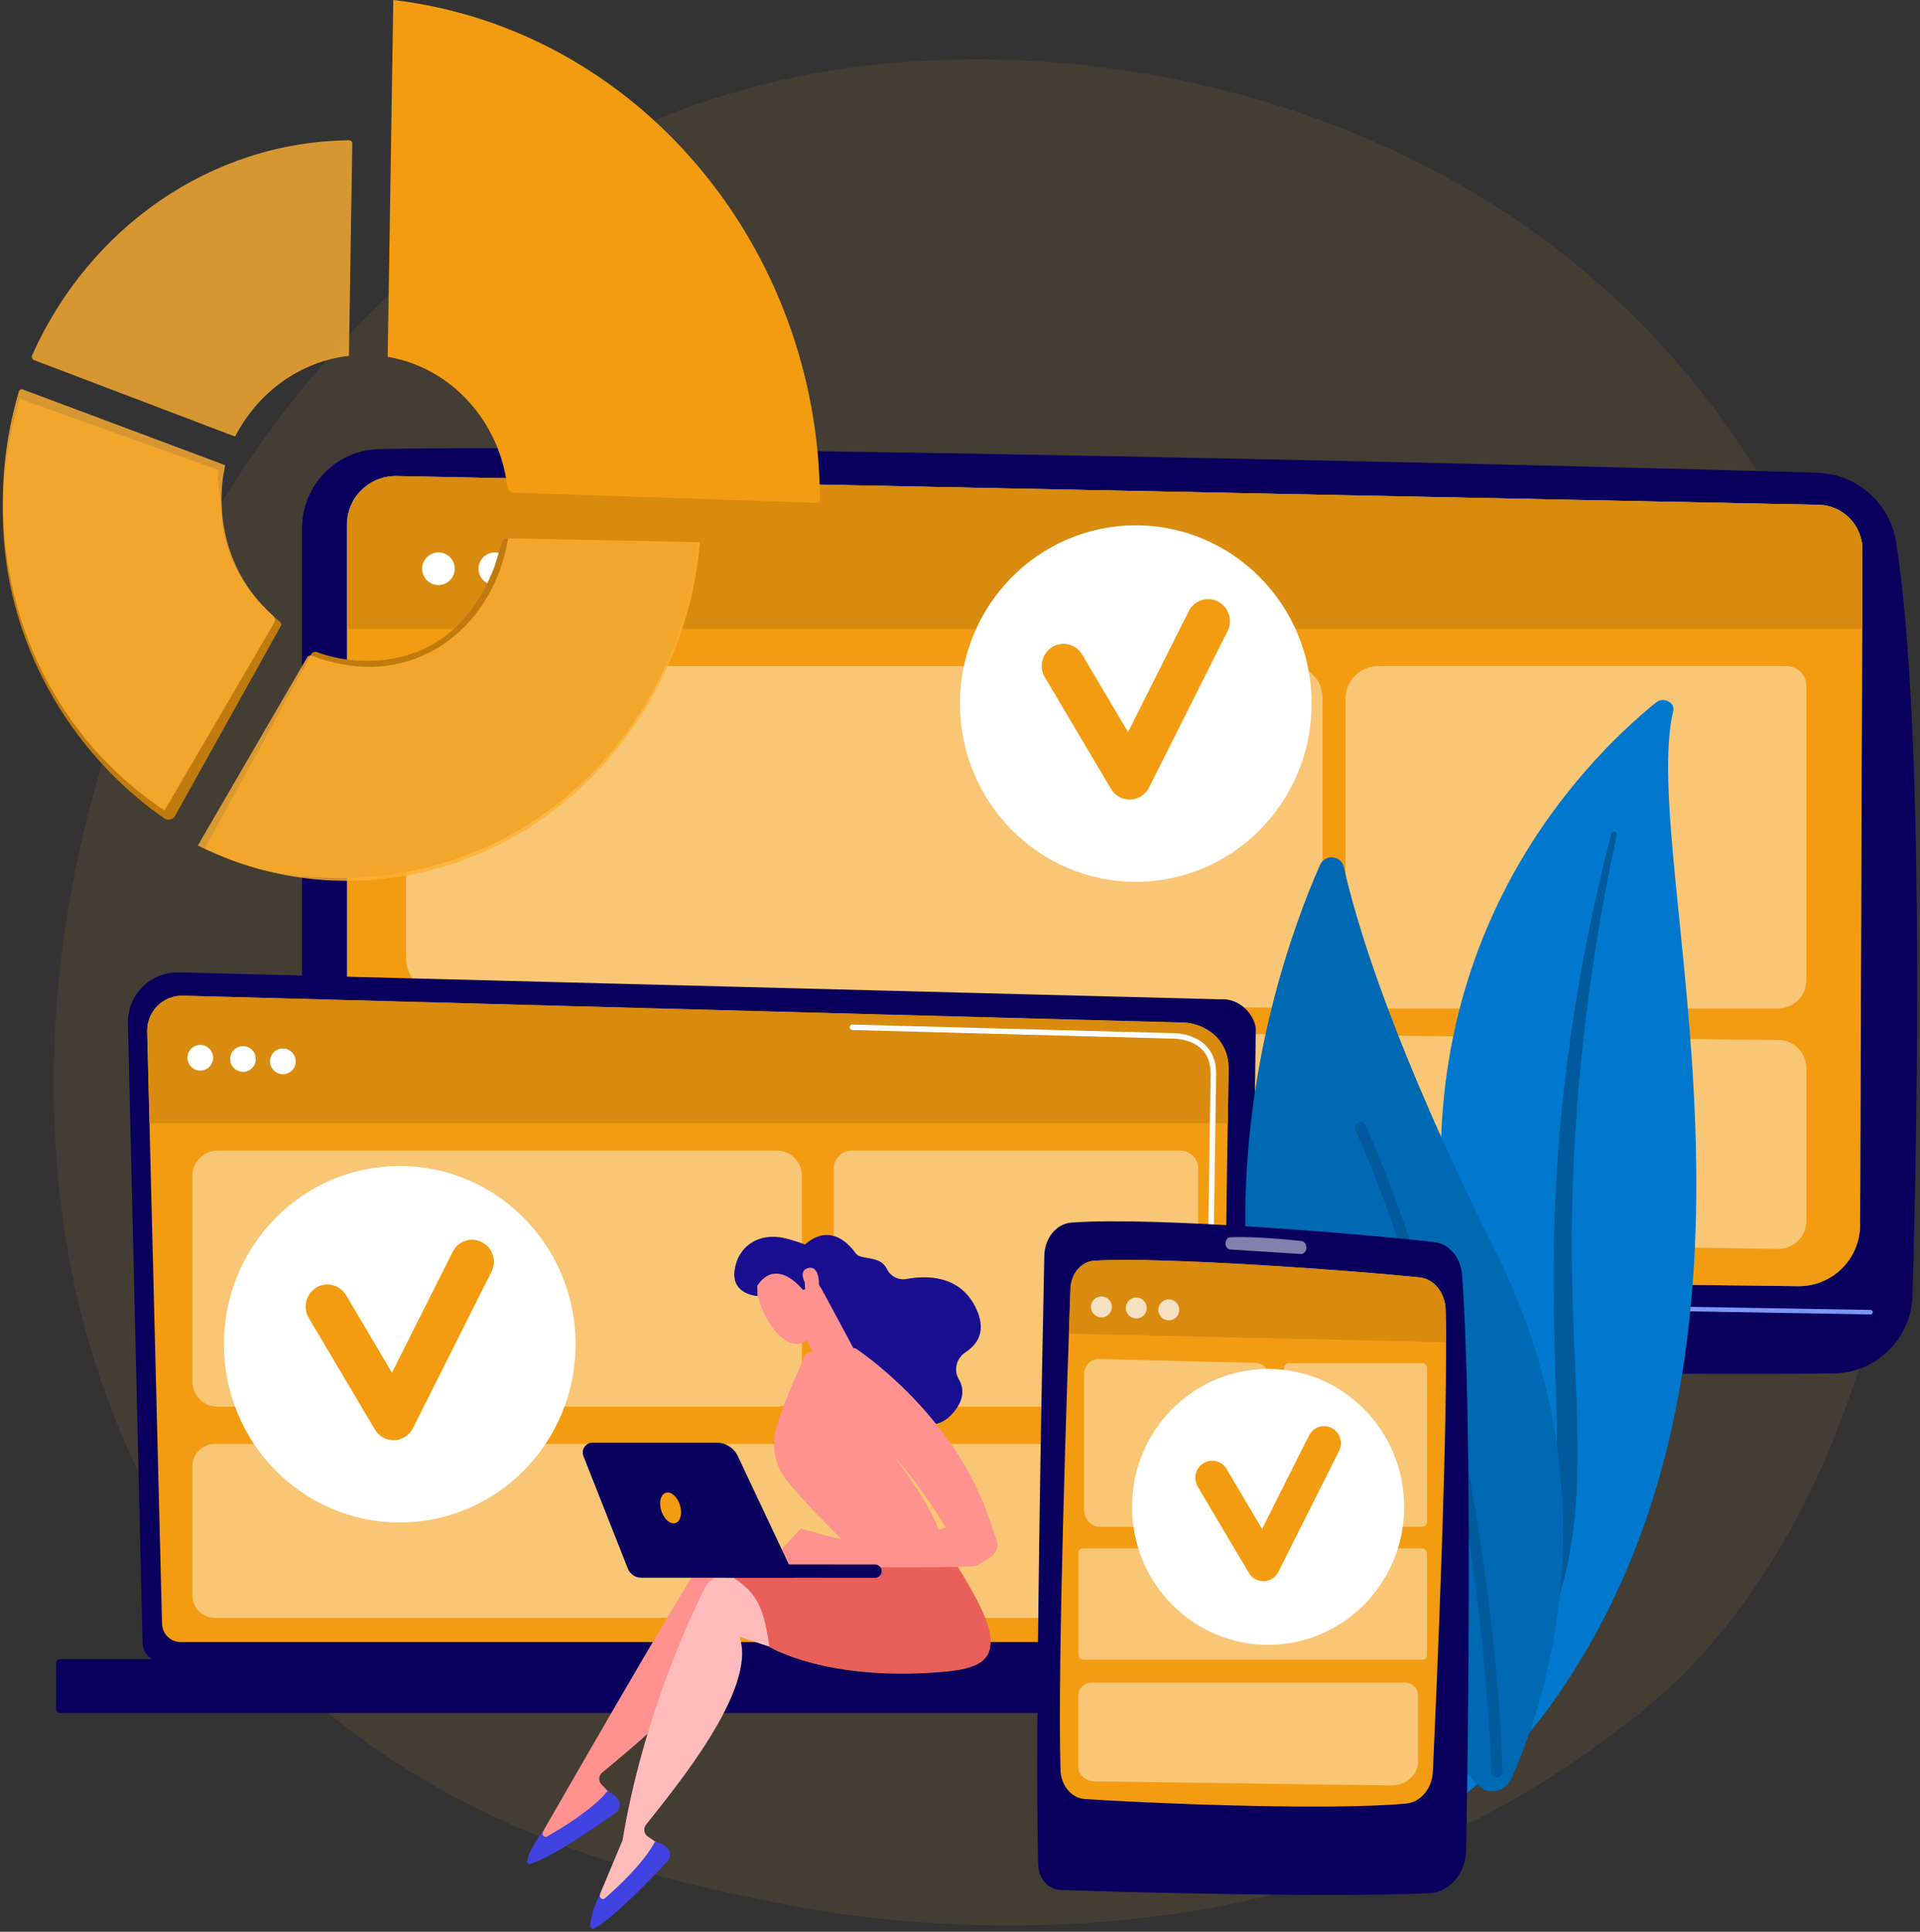 <?xml version="1.0" encoding="UTF-8"?>
<svg fill="none" viewBox="0 0 340 342" xmlns="http://www.w3.org/2000/svg">
<rect x="0" y="0" width="340" height="342" fill="#333333" stroke="none"/>
<g clip-path="url(#v)">
<path d="m300.01 294.42c-6.748 7.11-13.133 11.694-18.177 15.316-59.294 42.578-129.46 30.167-144.37 27.136-22.02-4.476-64.582-13.127-95.354-49.343-46.555-54.791-39.306-141.11-3.195-198.1 6.605-10.423 41.497-68.274 112.41-77.551 42.918-5.615 92.947 5.709 129.18 36.086 76.049 63.764 70.635 192.58 19.502 246.45z" fill="#FFB033" fill-opacity=".8" opacity=".1"/>
<path d="m174.65 230.08-6.002 53.87h69.632l-9.07-53.87h-54.56z" fill="url(#u)"/>
<path d="m53.487 93.509v126.95c-2e-4 5.021 1.96 9.845 5.462 13.442 3.502 3.596 8.27 5.681 13.286 5.811 46.333 1.196 208.38 4.095 252.49 3.444 3.649-0.055 7.135-1.517 9.733-4.082 2.597-2.565 4.104-6.035 4.208-9.685 0.85-29.493 2.232-100.42-2.88-133.34-0.52-3.36-2.197-6.433-4.741-8.687-2.544-2.254-5.796-3.547-9.192-3.656-38.821-1.243-210.61-5.189-254.69-4.199-3.655 0.082-7.133 1.593-9.689 4.209-2.556 2.616-3.986 6.13-3.986 9.789z" fill="url(#j)"/>
<path d="m61.447 92.891v120.62c0 2.93 1.152 5.743 3.207 7.831 2.055 2.087 4.848 3.282 7.776 3.326l245.95 3.041c1.435 0.021 2.86-0.242 4.193-0.776 1.333-0.533 2.546-1.326 3.57-2.332 1.025-1.006 1.839-2.206 2.397-3.529 0.558-1.324 0.848-2.745 0.854-4.181l0.411-119.54c8e-3 -2.078-0.799-4.076-2.246-5.566-1.448-1.49-3.421-2.353-5.497-2.403l-251.81-5.091c-1.147-0.028-2.287 0.174-3.354 0.594s-2.04 1.049-2.861 1.851-1.473 1.759-1.918 2.817c-0.445 1.058-0.675 2.194-0.675 3.341z" fill="url(#h)"/>
<path d="m331.25 232.7h-7e-3l-269.8-4.6c-0.105-2e-3 -0.205-0.045-0.278-0.121-0.073-0.075-0.113-0.177-0.111-0.282 0.002-0.104 0.045-0.204 0.12-0.277 0.075-0.073 0.177-0.113 0.282-0.112l269.8 4.601c0.104 2e-3 0.203 0.045 0.276 0.119 0.073 0.075 0.113 0.176 0.112 0.28s-0.043 0.204-0.117 0.277c-0.074 0.074-0.174 0.115-0.278 0.115z" fill="#7D97F4"/>
<path d="m253.28 294.97h-101.91c-2.768 0-4.847-1.972-4.312-4.091l1.308-5.175c0.393-1.557 2.104-2.7 4.136-2.763l98.246-3.068c2.123-0.067 4.003 1.061 4.465 2.679l2.358 8.244c0.612 2.142-1.477 4.174-4.29 4.174z" fill="url(#g)"/>
<path d="m61.447 92.891v120.62c0 2.93 1.152 5.743 3.207 7.831 2.055 2.087 4.848 3.282 7.776 3.326l245.95 3.041c1.435 0.021 2.86-0.242 4.193-0.776 1.333-0.533 2.546-1.326 3.57-2.332 1.025-1.006 1.839-2.206 2.397-3.529 0.558-1.324 0.848-2.745 0.854-4.181l0.411-119.54c8e-3 -2.078-0.799-4.076-2.246-5.566-1.448-1.49-3.421-2.353-5.497-2.403l-251.81-5.091c-1.147-0.028-2.287 0.174-3.354 0.594s-2.04 1.049-2.861 1.851-1.473 1.759-1.918 2.817c-0.445 1.058-0.675 2.194-0.675 3.341z" fill="#F39C12"/>
<path d="m329.76 111.33 0.048-14.008c7e-3 -2.077-0.8-4.073-2.247-5.561-1.448-1.488-3.421-2.348-5.496-2.395l-251.74-5.085c-4.829-0.118-8.743 3.775-8.743 8.609v18.44h268.18z" fill="#D98B10"/>
<path d="m80.448 101.35c0.366-1.551-0.594-3.105-2.144-3.471-1.55-0.366-3.103 0.594-3.469 2.145-0.366 1.551 0.594 3.105 2.144 3.471 1.55 0.366 3.103-0.594 3.469-2.145z" fill="#fff"/>
<path d="m90.437 101.35c0.366-1.551-0.594-3.105-2.144-3.471-1.55-0.366-3.103 0.594-3.469 2.145-0.366 1.551 0.594 3.105 2.144 3.471s3.103-0.594 3.469-2.145z" fill="#fff"/>
<path d="m100.16 101.15c0.255-1.573-0.813-3.055-2.384-3.311-1.572-0.255-3.053 0.813-3.308 2.386-0.255 1.573 0.812 3.055 2.384 3.31s3.053-0.813 3.308-2.386z" fill="#fff"/>
<path d="m314.82 221.11-236.42-3.41c-1.727-0.025-3.375-0.729-4.587-1.96s-1.892-2.89-1.892-4.619v-23.68c0-0.795 0.158-1.583 0.464-2.316 0.306-0.734 0.755-1.4 1.32-1.959s1.235-1 1.972-1.298 1.525-0.447 2.319-0.438l236.97 2.697c1.308 0.015 2.557 0.545 3.476 1.475 0.919 0.931 1.435 2.186 1.435 3.495v27.021c0 0.662-0.132 1.317-0.387 1.927-0.255 0.611-0.629 1.164-1.1 1.629-0.471 0.464-1.03 0.831-1.643 1.077-0.614 0.247-1.27 0.369-1.931 0.359z" fill="#fff" opacity=".42"/>
<path d="m229.7 178.47-151.13-2.176c-1.774-0.026-3.466-0.749-4.711-2.013-1.245-1.264-1.943-2.968-1.943-4.743v-46.822c0-0.629 0.124-1.252 0.364-1.833s0.593-1.108 1.037-1.553c0.444-0.445 0.972-0.797 1.552-1.038 0.58-0.24 1.202-0.364 1.831-0.364h151.99c1.457 0 2.854 0.579 3.884 1.61s1.609 2.429 1.609 3.887v50.618c0 0.587-0.116 1.168-0.343 1.709-0.226 0.541-0.558 1.032-0.975 1.444-0.418 0.412-0.913 0.736-1.457 0.955s-1.126 0.327-1.712 0.319z" fill="#fff" opacity=".42"/>
<path d="m314.88 178.53h-71.999c-0.605 0-1.204-0.119-1.762-0.351-0.559-0.231-1.067-0.571-1.494-0.999-0.428-0.427-0.767-0.935-0.998-1.494-0.232-0.56-0.351-1.159-0.351-1.764v-50.258c0-1.522 0.605-2.982 1.68-4.059 1.076-1.076 2.535-1.681 4.056-1.681h72.399c0.454 0 0.904 0.089 1.324 0.263s0.801 0.429 1.123 0.751c0.321 0.322 0.576 0.703 0.75 1.124 0.174 0.42 0.263 0.87 0.263 1.325v52.148c0 1.325-0.526 2.595-1.462 3.532s-2.205 1.463-3.529 1.463z" fill="#fff" opacity=".42"/>
<path d="m25.251 290.76c0.003 0.925 0.372 1.81 1.025 2.464 0.653 0.653 1.539 1.021 2.462 1.023h188.59c0.923-2e-3 1.809-0.37 2.462-1.023 0.653-0.654 1.022-1.539 1.025-2.464l1.569-108.46c0-1.918-2.257-5.662-6.395-5.381l-184.31-4.772c-1.19-0.032-2.375 0.179-3.481 0.62-1.106 0.44-2.112 1.101-2.955 1.943-0.843 0.841-1.507 1.845-1.951 2.951-0.444 1.105-0.658 2.29-0.631 3.481l2.59 109.62z" fill="url(#f)"/>
<path d="m28.694 287.41c0.003 0.875 0.351 1.713 0.969 2.332s1.456 0.968 2.33 0.97h180.79c0.875-2e-3 1.712-0.351 2.331-0.97 0.618-0.619 0.966-1.457 0.969-2.332l1.481-98.464c-0.175-5.925-5.365-8.055-8.512-7.929l-176.65-4.743c-0.837-0.022-1.669 0.126-2.447 0.436-0.778 0.31-1.484 0.775-2.077 1.367-0.593 0.591-1.059 1.297-1.371 2.075-0.312 0.777-0.462 1.61-0.442 2.448l2.627 104.81z" fill="#F39C12"/>
<path d="m231.62 303.25h-221c-0.178 0-0.348-0.071-0.474-0.197-0.126-0.125-0.196-0.296-0.196-0.474v-8.189c0-0.178 0.071-0.348 0.196-0.474s0.296-0.196 0.474-0.196h221c0.178 0 0.348 0.07 0.474 0.196 0.125 0.126 0.196 0.296 0.196 0.474v8.189c0 0.178-0.071 0.349-0.196 0.474-0.126 0.126-0.296 0.197-0.474 0.197z" fill="url(#e)"/>
<path d="m217.42 198.88 0.148-9.865c-0.174-5.926-5.365-8.087-8.512-7.961l-176.65-4.759c-0.836-0.024-1.668 0.123-2.446 0.431-0.778 0.309-1.484 0.772-2.077 1.363-0.594 0.603-1.061 1.32-1.373 2.107s-0.462 1.63-0.441 2.476l0.405 16.208h190.94z" fill="#D98B10"/>
<path d="m214.13 240.64h-7e-3c-0.064-1e-3 -0.126-0.015-0.185-0.04-0.058-0.025-0.111-0.062-0.155-0.107-0.044-0.046-0.079-0.1-0.102-0.159-0.024-0.059-0.035-0.122-0.034-0.186l0.117-7.985c1e-3 -0.127 0.053-0.248 0.144-0.337 0.09-0.089 0.212-0.14 0.339-0.14h5e-3c0.063 1e-3 0.126 0.014 0.185 0.039 0.058 0.025 0.111 0.062 0.156 0.107 0.044 0.046 0.079 0.1 0.103 0.159 0.024 0.06 0.035 0.123 0.034 0.187l-0.117 7.985c-2e-3 0.127-0.053 0.248-0.144 0.337-0.09 0.09-0.212 0.14-0.339 0.14z" fill="#fff"/>
<path d="m214.42 221.07h-7e-3c-0.064-1e-3 -0.127-0.015-0.185-0.04s-0.111-0.062-0.155-0.107c-0.045-0.046-0.079-0.1-0.103-0.159-0.023-0.059-0.035-0.122-0.034-0.186l0.449-30.583c-9e-3 -1.817-0.56-3.267-1.638-4.302-2.013-1.93-5.209-1.831-5.344-1.825l-56.46-1.515c-0.063-2e-3 -0.126-0.016-0.184-0.042s-0.11-0.063-0.154-0.109c-0.043-0.046-0.078-0.1-0.1-0.16-0.023-0.059-0.034-0.122-0.032-0.186-1e-3 -0.064 0.011-0.128 0.036-0.187 0.025-0.06 0.062-0.113 0.109-0.157 0.046-0.045 0.102-0.079 0.162-0.1 0.061-0.022 0.125-0.031 0.189-0.026l56.427 1.515c0.351-0.021 3.754-0.08 6.02 2.094 1.275 1.222 1.926 2.906 1.936 5.005l-0.449 30.593c-2e-3 0.127-0.054 0.248-0.144 0.337s-0.212 0.14-0.339 0.14z" fill="#fff"/>
<path d="m137.55 203.69h-99.017c-2.462 0-4.459 1.998-4.459 4.462v36.428c0 2.464 1.996 4.462 4.459 4.462h99.017c2.462 0 4.459-1.998 4.459-4.462v-36.428c0-2.464-1.997-4.462-4.459-4.462z" fill="#fff" opacity=".42"/>
<path d="m150.84 203.69h58.152c0.847 0 1.66 0.337 2.259 0.937 0.599 0.599 0.936 1.412 0.936 2.26v38.958c0 0.848-0.337 1.661-0.936 2.261-0.599 0.599-1.412 0.936-2.259 0.936h-58.152c-0.847 0-1.66-0.337-2.259-0.936-0.599-0.6-0.935-1.413-0.935-2.261v-38.958c0-0.848 0.336-1.661 0.935-2.26 0.599-0.6 1.412-0.937 2.259-0.937z" fill="#fff" opacity=".42"/>
<path d="m38.004 255.64h170.25c1.042 0 2.04 0.414 2.777 1.151 0.736 0.736 1.15 1.736 1.15 2.778v22.925c0 0.516-0.102 1.027-0.299 1.504s-0.487 0.91-0.851 1.275c-0.365 0.365-0.798 0.654-1.274 0.852-0.476 0.197-0.987 0.299-1.503 0.299h-170.25c-1.041 0-2.04-0.414-2.776-1.151-0.736-0.737-1.15-1.736-1.15-2.779v-22.925c0-1.042 0.414-2.042 1.15-2.778 0.736-0.737 1.735-1.151 2.776-1.151z" fill="#fff" opacity=".42"/>
<path d="m37.71 187.63c0.201-1.237-0.639-2.403-1.876-2.604s-2.402 0.639-2.603 1.877c-0.201 1.238 0.639 2.404 1.876 2.605s2.402-0.64 2.603-1.878z" fill="#fff"/>
<path d="m44.636 189.09c0.886-0.887 0.886-2.324 0-3.211-0.886-0.886-2.322-0.886-3.208 0-0.886 0.887-0.886 2.324 0 3.211 0.886 0.886 2.322 0.886 3.208 0z" fill="#fff"/>
<path d="m51.694 189.51c0.886-0.886 0.886-2.324 1e-4 -3.21-0.886-0.887-2.322-0.887-3.208 0-0.886 0.886-0.886 2.324 0 3.21 0.886 0.887 2.322 0.887 3.208 0z" fill="#fff"/>
<path d="m201.13 156.12c17.195 0 31.134-14.129 31.134-31.558 0-17.428-13.939-31.557-31.134-31.557s-31.134 14.129-31.134 31.557c0 17.429 13.939 31.558 31.134 31.558z" fill="#fff"/>
<path d="m200.04 141.56c-0.667-2e-3 -1.323-0.177-1.902-0.51-0.579-0.332-1.062-0.809-1.401-1.385l-11.713-19.762c-0.527-0.887-0.684-1.947-0.437-2.95s0.877-1.868 1.756-2.41c0.434-0.264 0.916-0.438 1.418-0.514 0.502-0.075 1.014-0.05 1.506 0.074 0.492 0.125 0.955 0.346 1.361 0.651s0.747 0.688 1.003 1.126l8.131 13.718 10.749-21.399c0.225-0.455 0.539-0.861 0.922-1.194 0.384-0.333 0.83-0.587 1.312-0.746s0.992-0.22 1.498-0.18c0.506 0.039 0.999 0.179 1.451 0.411 0.914 0.479 1.604 1.298 1.919 2.281 0.316 0.983 0.232 2.051-0.233 2.973l-13.905 27.682c-0.308 0.619-0.777 1.143-1.357 1.518-0.581 0.375-1.252 0.587-1.942 0.613-0.045 2e-3 -0.09 3e-3 -0.136 3e-3z" fill="#F39C12"/>
<path d="m70.788 269.54c17.195 0 31.134-14.129 31.134-31.557 0-17.429-13.94-31.558-31.134-31.558s-31.134 14.129-31.134 31.558c0 17.428 13.939 31.557 31.134 31.557z" fill="#fff"/>
<path d="m69.69 254.98c-0.667-2e-3 -1.323-0.177-1.902-0.509s-1.062-0.81-1.401-1.386l-11.713-19.761c-0.527-0.888-0.684-1.948-0.438-2.951 0.247-1.003 0.878-1.868 1.757-2.41 0.434-0.263 0.916-0.438 1.418-0.514 0.502-0.075 1.014-0.05 1.506 0.074 0.492 0.125 0.955 0.346 1.361 0.651s0.747 0.688 1.004 1.126l8.131 13.718 10.749-21.399c0.225-0.455 0.539-0.861 0.922-1.194s0.83-0.586 1.312-0.746c0.482-0.159 0.991-0.22 1.498-0.18 0.506 0.039 1 0.179 1.451 0.411 0.914 0.479 1.604 1.298 1.919 2.281s0.232 2.051-0.233 2.973l-13.905 27.682c-0.308 0.619-0.777 1.143-1.358 1.518-0.581 0.375-1.251 0.587-1.942 0.614-0.045 1e-3 -0.09 2e-3 -0.136 2e-3z" fill="#F39C12"/>
<path d="m41.634 77.292c4.015-7.805 11.483-13.308 20.157-14.291l0.593-37.582c0.001-0.076-0.013-0.152-0.041-0.223-0.028-0.071-0.071-0.135-0.124-0.19-0.054-0.054-0.118-0.097-0.188-0.126-0.07-0.029-0.146-0.044-0.222-0.043-24.466 0.265-46.054 15.504-56.129 38.077-0.034 0.078-0.053 0.162-0.054 0.248-8.7e-4 0.085 0.016 0.17 0.049 0.249s0.081 0.15 0.143 0.209c0.061 0.059 0.134 0.105 0.214 0.136l35.603 13.537z" fill="#FFB033" fill-opacity=".8"/>
<path d="m89.978 95.297c-0.244-0.007-0.484 0.066-0.683 0.208-0.199 0.142-0.346 0.345-0.419 0.578-0.42 1.344-1.188 3.922-1.314 4.248-0.608 1.588-1.332 3.13-2.167 4.611-1.556 2.742-3.546 5.255-6.002 7.245-6.223 5.044-15.169 5.981-22.631 3.485-0.213-0.071-0.423-0.148-0.634-0.227-0.188-0.07-0.395-0.07-0.583-1e-3 -0.188 0.07-0.345 0.206-0.442 0.382l-18.815 34.34c9.136 4.585 17.734 5.784 28.521 5.092 31.34-2.01 55.95-27.477 58.681-59.057l-33.513-0.904z" fill="#BF7B0E"/>
<path d="m89.978 95.298c-2.04 12.532-11.294 22.324-23.869 22.75-3.538 0.121-7.759-0.702-10.862-1.96-0.157-0.062-0.332-0.066-0.491-0.01-0.16 0.055-0.294 0.167-0.379 0.314l-19.34 33.296c9.354 4.705 19.794 6.824 30.24 6.137 31.34-2.01 55.95-28.249 58.68-59.83l-33.98-0.697z" fill="#FFB033" fill-opacity=".8"/>
<path d="m31.006 144.43 18.726-33.613c0.064-0.116 0.086-0.25 0.062-0.379-0.024-0.13-0.093-0.247-0.194-0.332-5.765-4.858-10.374-11.373-10.374-19.82 0-2.083-0.923-5.116-0.5-7.071l-35.216-12.602c-2.002 6.53-3.016 13.324-3.01 20.155 0 22.688 12.045 42.641 28.584 54.111 0.153 0.106 0.326 0.178 0.509 0.213s0.37 0.031 0.551-0.011c0.181-0.042 0.351-0.122 0.5-0.234 0.148-0.112 0.272-0.254 0.362-0.416z" fill="#BF7B0E"/>
<path d="m29.134 143.48 19.406-33.197c0.12-0.204 0.165-0.444 0.128-0.678-0.037-0.233-0.155-0.447-0.333-0.604-5.567-4.9-9.108-12.265-9.108-20.575-5e-4 -2.041 0.217-4.075 0.648-6.069l-35.836-13.406c-0.068-0.025-0.14-0.037-0.212-0.033-0.072 0.004-0.143 0.022-0.207 0.054-0.065 0.032-0.122 0.077-0.169 0.132-0.047 0.055-0.082 0.119-0.102 0.189-1.894 6.366-2.853 12.974-2.847 19.616 0 23.239 11.473 43.25 28.634 54.572z" fill="#FFB033" fill-opacity=".8"/>
<path d="m68.656 63.179c11.108 1.859 19.721 11.22 21.18 22.917 0.037 0.303 0.18 0.582 0.404 0.788 0.224 0.206 0.515 0.326 0.819 0.336l53.724 1.802c0.167-0.162 0.255-0.247 0.422-0.409-0.164-44.978-32.391-83.512-75.558-88.613l-0.992 63.179z" fill="#F39C12"/>
<path d="m96.22 324.12c0.048-0.019 25.873-45.28 29.362-49.539 0.289-0.352 0.661-0.626 1.084-0.796 0.422-0.169 0.88-0.23 1.332-0.176l7.208 0.86 8.468 18.334-14.108-8.223c1.396 9.662-16.727 24.021-22.942 29.261-0.15 0.125-0.272 0.28-0.359 0.455s-0.137 0.366-0.148 0.561c-0.01 0.195 0.019 0.39 0.087 0.573s0.172 0.35 0.307 0.492l2.481 2.599c-4.073 4.133-8.774 6.786-14.08 8.014l1.308-2.415z" fill="url(#d)"/>
<path d="m107.56 317.12s1.583 0.512 2.12 1.924c0.256 0.675-0.02 1.44-0.607 1.861-2.608 1.87-11.21 7.906-15.179 9.088-0.075 0.022-0.154 0.023-0.23 5e-3s-0.145-0.056-0.202-0.11c-0.057-0.053-0.098-0.12-0.121-0.195-0.023-0.074-0.026-0.153-0.009-0.229 0.204-0.923 0.863-2.766 2.985-5.464l-0.19 0.386c-0.053 0.106-0.07 0.225-0.05 0.342 0.02 0.116 0.077 0.223 0.163 0.304 0.085 0.082 0.195 0.134 0.312 0.149 0.117 0.014 0.236-9e-3 0.339-0.067 2.655-1.5 8.063-4.783 10.67-7.994z" fill="url(#c)"/>
<path d="m106.28 335.23c0.043-0.028 3.918-9.37 3.961-9.398 3.552-21.646 12.22-40.184 14.776-45.062 0.211-0.404 0.521-0.747 0.9-0.999s0.815-0.404 1.269-0.442l7.232-0.618 12.001 16.239-15.479-5.195c3.321 9.18-11.523 26.912-16.55 33.302-0.121 0.153-0.209 0.33-0.259 0.519-0.05 0.188-0.061 0.385-0.032 0.579 0.029 0.193 0.097 0.378 0.201 0.543 0.103 0.166 0.239 0.309 0.4 0.42l2.956 2.043c-3.154 4.872-7.221 8.423-12.169 10.699l0.793-2.63z" fill="url(#b)"/>
<path d="m115.97 326.07s1.655 0.18 2.465 1.454c0.388 0.609 0.272 1.415-0.218 1.946-2.175 2.359-9.378 10.012-13.026 11.974-0.069 0.036-0.147 0.054-0.224 0.051-0.078-2e-3 -0.154-0.025-0.22-0.066s-0.121-0.098-0.158-0.167c-0.038-0.068-0.057-0.145-0.056-0.222 0.013-0.945 0.286-2.884 1.819-5.956l-0.108 0.416c-0.031 0.115-0.024 0.236 0.02 0.345 0.043 0.11 0.121 0.203 0.221 0.266 0.1 0.062 0.217 0.091 0.335 0.082 0.118-0.01 0.229-0.056 0.319-0.134 2.296-2.006 6.928-6.317 8.831-9.989z" fill="url(#a)"/>
<path d="m168.27 275.29s6.543 9.739 7.08 14.182-1.809 5.979-8.658 6.546c-20.379 1.686-30.426-4.427-30.426-4.427-1.394-8.895-2.386-11.159-14.029-15.995 0 0 14.727 1.17 17.691 0.019 2.963-1.151 28.342-0.325 28.342-0.325z" fill="url(#t)"/>
<path d="m142.18 220.72s4.557-5.396 9.402 1.224c0.877 1.199 4.247 0.21 5.483 2.72 0.299 0.631 0.798 1.146 1.419 1.466 0.62 0.32 1.329 0.427 2.016 0.304 3.536-0.653 9.314-0.708 12.167 4.837 2.178 4.232 0.497 6.709-1.68 8.121-1.599 1.037-2.17 3.142-1.203 4.785 0.927 1.576 1.102 3.71-1.293 6.279-5.366 5.756-15.988-3.653-15.988-3.653l-8.434-19.945-1.889-6.138z" fill="url(#s)"/>
<path d="m150.58 274s-7.62-7.261-11.37-12.07c-0.998-1.283-1.675-2.785-1.976-4.383-0.3-1.597-0.215-3.243 0.249-4.801 1.713-5.773 4.756-11.753 5.033-12.684 0.426-1.426 8.969-1.367 8.969-1.367s16.812 10.919 23.417 29.416l-7.418 2.312s-4.39-7.37-8.727-12.056c0 0 7.505 9.922 7.769 13.983l-15.946 1.65z" fill="url(#r)"/>
<path d="m136.06 276.86 5.725-6.234 6.612 1.782s7.708 1.195 12.12 0l4.412-1.195 9.97-3.107 1.566 4.429c0.193 0.547 0.202 1.142 0.026 1.695-0.175 0.553-0.526 1.033-1 1.369-0.862 0.613-1.873 1.287-2.518 1.569-1.313 0.575-30.245 0.182-30.245 0.182l-6.668-0.49z" fill="url(#q)"/>
<path d="m145.61 228.41 5.742 10.686c-0.379 2.332-6.25 2.398-7.157 1.005-0.088-0.145-0.149-0.304-0.18-0.471l-3.435-7.14c-0.147-0.696 1.76-3.042 2.388-3.377l2.282-1.215c0.879-0.469-2.788-0.505 0.36 0.512z" fill="url(#p)"/>
<path d="m133.99 225.9s-0.649 3.61 2.187 8.2c2.835 4.591 5.658 4.383 7.093 2.746 1.434-1.637 3.153-4.363 2.371-8.941s-10.672-6.609-11.651-2.005z" fill="url(#o)"/>
<path d="m142.21 228.41s-4.591-6.035-8.116-0.774l0.06 1.818s-4.584-0.215-4.087-4.443 4.239-7.116 9.427-5.672c5.188 1.445 8.219 3.09 8.805 6.695 0.586 3.604-2.355 3.015-2.355 3.015s-1.124-2.487-2.48-2.657c-1.357-0.17-0.867 1.798-0.867 1.798l-0.387 0.22z" fill="url(#n)"/>
<path d="m143.26 228.25s-2.378-3.088-0.214-3.729c2.165-0.641 2.084 3.026 1.943 4.39l-1.729-0.661z" fill="url(#m)"/>
<path d="m155.01 279.33c-0.02 1e-3 -0.041 2e-3 -0.061 1e-3l-26.333-0.028c-0.155 0-0.308-0.031-0.451-0.09-0.144-0.06-0.273-0.147-0.383-0.256-0.109-0.11-0.196-0.24-0.255-0.383-0.059-0.144-0.09-0.297-0.09-0.452 1e-3 -0.155 0.031-0.309 0.091-0.452 0.059-0.143 0.146-0.273 0.256-0.382 0.11-0.11 0.24-0.196 0.383-0.255s0.297-0.09 0.451-0.089l26.334 0.028c0.307 1e-3 0.602 0.121 0.822 0.336s0.347 0.507 0.355 0.815c7e-3 0.307-0.105 0.606-0.314 0.831-0.21 0.226-0.498 0.361-0.805 0.376z" fill="url(#l)"/>
<path d="m104.95 255.4h21.93c0.793 0 1.569 0.226 2.238 0.65 0.67 0.425 1.205 1.032 1.543 1.749l10.138 21.515h-27.254c-0.509 0-1.007-0.153-1.428-0.44s-0.747-0.694-0.934-1.168l-7.862-19.909c-0.105-0.266-0.143-0.553-0.112-0.837s0.132-0.556 0.292-0.793c0.161-0.236 0.377-0.43 0.629-0.563 0.253-0.134 0.534-0.204 0.82-0.204z" fill="url(#k)"/>
<path d="m120.4 266.43c0.475 1.477 0.124 2.912-0.784 3.205-0.909 0.293-2.03-0.668-2.506-2.146-0.475-1.477-0.124-2.913 0.785-3.205 0.908-0.293 2.03 0.668 2.505 2.146z" fill="#F39C12"/>
<path d="m296.3 125.83c0.353-1.505-1.762-2.505-3.057-1.454-13.151 10.673-44.748 42.631-36.873 98.481 9.88 70.073-7.011 95.642-28.036 111.24 0 0 28.874-7.334 47.04-33.279 44.603-63.701 14.646-148.23 20.926-174.99z" fill="#0078CE"/>
<path d="m286.3 147.72c-1.645 7.8-3.111 15.625-4.244 23.485-1.181 7.853-2.082 15.729-2.705 23.627-0.584 7.895-0.996 15.799-1.02 23.705-0.064 7.907 0.264 15.806 0.626 23.737 0.311 7.928 0.675 15.912 0.095 23.954-0.57 8.025-2.258 16.12-5.607 23.709-0.837 1.891-1.718 3.776-2.718 5.598-0.962 1.839-2.018 3.641-3.111 5.426-2.229 3.604-4.722 7.036-7.459 10.27-5.557 6.522-12.259 12.307-19.642 17.203-0.777 0.515-1.891 0.389-2.487-0.283-0.586-0.659-0.455-1.599 0.286-2.12l5e-3 -4e-3c1.757-1.235 3.495-2.486 5.163-3.799 0.846-0.645 1.657-1.322 2.483-1.984 0.795-0.689 1.622-1.352 2.392-2.062 3.106-2.758 6.005-5.74 8.675-8.922 5.3-6.271 9.543-13.259 12.757-20.504 1.555-3.612 2.799-7.35 3.719-11.173 0.893-3.806 1.493-7.675 1.794-11.573 0.632-7.805 0.347-15.711 0.102-23.64-0.233-7.931-0.403-15.903-0.194-23.868 0.092-3.982 0.267-7.961 0.524-11.938 0.116-1.988 0.276-3.975 0.431-5.961 0.178-1.984 0.371-3.968 0.578-5.95 0.853-7.926 1.989-15.821 3.407-23.685 1.464-7.852 3.168-15.668 5.218-23.414 0.04-0.113 0.12-0.207 0.226-0.265 0.105-0.057 0.228-0.073 0.344-0.044 0.056 7e-3 0.109 0.024 0.157 0.052s0.09 0.065 0.124 0.109 0.058 0.095 0.072 0.149c0.014 0.053 0.017 0.109 9e-3 0.165z" fill="#005A9B"/>
<path d="m261.73 316.03c1.739 1.845 4.796 1.315 5.841-0.996 5.77-12.748 18.827-50.268-2.737-93.494-18.21-36.502-24.618-58.026-26.85-68-0.472-2.109-3.36-2.389-4.232-0.411-9.617 21.815-35.01 96.018 27.978 162.9z" fill="#0069B4"/>
<path d="m264.89 314.68c0.144 0.026 0.291 0.02 0.432-0.019 0.141-0.038 0.272-0.106 0.383-0.201 0.112-0.095 0.201-0.213 0.261-0.346s0.091-0.278 0.089-0.424c-0.01-0.62-1.215-62.584-24.244-114.48-0.053-0.118-0.128-0.226-0.222-0.315-0.095-0.09-0.206-0.16-0.327-0.207s-0.25-0.069-0.38-0.066c-0.13 4e-3 -0.258 0.032-0.377 0.085s-0.226 0.129-0.316 0.223c-0.089 0.094-0.159 0.205-0.206 0.327-0.047 0.121-0.069 0.25-0.066 0.38 4e-3 0.13 0.032 0.259 0.085 0.377 22.861 51.521 24.064 113.09 24.074 113.71 3e-3 0.229 0.087 0.45 0.235 0.626 0.148 0.175 0.353 0.293 0.579 0.333z" fill="#005A9B"/>
<path d="m184.93 222.3c-0.403 19-1.707 84.542-1.085 107.77 0.066 2.461 1.751 4.436 3.853 4.516 10.394 0.399 48.499 1.408 65.501 0.573 3.541-0.174 6.357-3.532 6.431-7.681 0.353-19.944 1.132-76.038-0.72-101.74-0.222-3.079-2.286-5.531-4.912-5.838-11.32-1.326-49.589-4.567-64.278-3.451-2.649 0.201-4.724 2.742-4.79 5.849z" fill="url(#i)"/>
<path d="m189.56 228.13c-0.559 15.337-2.324 66.358-1.764 85.224 0.082 2.758 1.938 4.987 4.291 5.149 9.687 0.663 42.737 2.127 56.945 0.795 2.559-0.24 4.566-2.663 4.704-5.663 0.72-15.647 2.788-63.154 2.251-81.809-0.086-2.976-2.055-5.407-4.588-5.673-10.48-1.102-45.599-3.723-57.673-2.952-2.266 0.145-4.069 2.274-4.166 4.929z" fill="#F39C12"/>
<path d="m217 220.13c0 0.583 0.388 1.064 0.885 1.094 2.455 0.151 9.371 0.577 12.462 0.787 0.61 0.041 1.088-0.6 0.973-1.302l-0.02-0.12c-0.079-0.479-0.418-0.839-0.833-0.883-2.089-0.225-8.394-0.846-12.571-0.671-0.501 0.021-0.896 0.507-0.896 1.095z" fill="#fff" opacity=".5"/>
<path d="m256.08 237.63c-8e-3 -2.062-0.036-4.088-0.084-5.785-0.086-2.976-2.055-5.416-4.588-5.682-10.48-1.102-45.599-3.728-57.673-2.957-2.266 0.145-4.069 2.291-4.166 4.946-0.087 2.379-0.149 4.254-0.281 7.964l66.792 1.514z" fill="#D98B10"/>
<path d="m222.2 270.32h-27.315c-1.614 0-2.923-1.349-2.923-3.013v-24.003c0-1.52 1.215-2.743 2.69-2.707l27.567 0.679c1.517 0.038 2.727 1.315 2.727 2.878v23.335c0 1.564-1.23 2.831-2.746 2.831z" fill="#fff" opacity=".42"/>
<path d="m228.2 241.34h23.66c0.222 0 0.435 0.089 0.592 0.246s0.245 0.369 0.245 0.591v27.247c0 0.117-0.023 0.233-0.068 0.341-0.045 0.109-0.111 0.207-0.194 0.29s-0.181 0.149-0.289 0.194c-0.109 0.045-0.225 0.068-0.342 0.068h-23.37c-0.282 0-0.553-0.112-0.753-0.312s-0.312-0.471-0.312-0.754v-27.079c0-0.22 0.088-0.432 0.244-0.588s0.367-0.244 0.587-0.244z" fill="#fff" opacity=".42"/>
<path d="m191.76 274.12h60.04c0.238 0 0.466 0.095 0.634 0.263s0.262 0.396 0.262 0.634v17.966c0 0.228-0.09 0.446-0.251 0.607s-0.379 0.252-0.606 0.252h-59.899c-0.252 0-0.494-0.101-0.672-0.279s-0.278-0.42-0.278-0.671v-18.001c0-0.204 0.081-0.4 0.226-0.545 0.144-0.144 0.34-0.226 0.544-0.226z" fill="#fff" opacity=".42"/>
<path d="m246.3 316.1-52.524-0.733c-1.557-0.022-2.806-1.158-2.806-2.553v-12.725c0-1.227 1.111-2.222 2.482-2.222h55.255c1.311 0 2.374 0.95 2.378 2.123l0.035 11.849c7e-3 2.378-2.165 4.298-4.82 4.261z" fill="#fff" opacity=".42"/>
<path d="m195.75 233.09c0.946-0.392 1.395-1.478 1.003-2.424-0.392-0.947-1.476-1.396-2.422-1.004s-1.395 1.477-1.003 2.424c0.392 0.946 1.476 1.396 2.422 1.004z" fill="#fff" opacity=".74"/>
<path d="m202.53 232.87c0.724-0.725 0.724-1.9 0-2.624-0.724-0.725-1.897-0.725-2.621 0-0.724 0.724-0.724 1.899 0 2.624 0.724 0.724 1.897 0.724 2.621 0z" fill="#fff" opacity=".74"/>
<path d="m207.69 233.61c0.946-0.392 1.395-1.477 1.003-2.424-0.391-0.946-1.476-1.396-2.422-1.004s-1.395 1.478-1.003 2.424c0.392 0.947 1.476 1.396 2.422 1.004z" fill="#fff" opacity=".74"/>
<path d="m224.56 291.2c13.305 0 24.092-10.933 24.092-24.42 0-13.486-10.787-24.419-24.092-24.419-13.306 0-24.092 10.933-24.092 24.419 0 13.487 10.786 24.42 24.092 24.42z" fill="#fff"/>
<path d="m223.71 279.94c-0.516-1e-3 -1.023-0.137-1.472-0.394-0.448-0.257-0.821-0.626-1.084-1.072l-9.063-15.291c-0.408-0.688-0.53-1.508-0.339-2.284s0.68-1.445 1.36-1.864c0.335-0.204 0.708-0.34 1.097-0.398 0.388-0.059 0.784-0.039 1.165 0.057 0.381 0.097 0.739 0.268 1.053 0.504s0.578 0.532 0.777 0.871l6.291 10.615 8.318-16.558c0.174-0.353 0.417-0.667 0.713-0.925 0.297-0.257 0.642-0.453 1.016-0.576 0.373-0.123 0.767-0.171 1.158-0.14 0.392 0.03 0.774 0.139 1.123 0.318 0.708 0.371 1.241 1.005 1.485 1.765 0.245 0.761 0.18 1.587-0.18 2.301l-10.759 21.42c-0.239 0.479-0.602 0.885-1.051 1.175s-0.968 0.454-1.503 0.475c-0.035 1e-3 -0.07 1e-3 -0.105 1e-3z" fill="#F39C12"/>
</g>
<defs>
<linearGradient id="u" x1="204.85" x2="201.23" y1="311.37" y2="239.77" gradientUnits="userSpaceOnUse">
<stop stop-color="#09005D" offset="0"/>
<stop stop-color="#1A0F91" offset="1"/>
</linearGradient>
<linearGradient id="j" x1="238495" x2="928900" y1="280915" y2="280915" gradientUnits="userSpaceOnUse">
<stop stop-color="#09005D" offset="0"/>
<stop stop-color="#1A0F91" offset="1"/>
</linearGradient>
<linearGradient id="h" x1="207.8" x2="185.93" y1="-4.968" y2="277.04" gradientUnits="userSpaceOnUse">
<stop stop-color="#53D8FF" offset="0"/>
<stop stop-color="#3840F7" offset="1"/>
</linearGradient>
<linearGradient id="g" x1="234071" x2="233376" y1="41824" y2="53013" gradientUnits="userSpaceOnUse">
<stop stop-color="#09005D" offset="0"/>
<stop stop-color="#1A0F91" offset="1"/>
</linearGradient>
<linearGradient id="f" x1="283887" x2="281810" y1="221072" y2="377637" gradientUnits="userSpaceOnUse">
<stop stop-color="#09005D" offset="0"/>
<stop stop-color="#1A0F91" offset="1"/>
</linearGradient>
<linearGradient id="e" x1="317710" x2="317701" y1="17832" y2="26019" gradientUnits="userSpaceOnUse">
<stop stop-color="#09005D" offset="0"/>
<stop stop-color="#1A0F91" offset="1"/>
</linearGradient>
<linearGradient id="d" x1="-914806" x2="-897401" y1="146757" y2="155907" gradientUnits="userSpaceOnUse">
<stop stop-color="#FEBBBA" offset="0"/>
<stop stop-color="#FF928E" offset="1"/>
</linearGradient>
<linearGradient id="c" x1="-148794" x2="-146728" y1="24772" y2="29575" gradientUnits="userSpaceOnUse">
<stop stop-color="#4F52FF" offset="0"/>
<stop stop-color="#4042E2" offset="1"/>
</linearGradient>
<linearGradient id="b" x1="-766205" x2="-822603" y1="166822" y2="142390" gradientUnits="userSpaceOnUse">
<stop stop-color="#FEBBBA" offset="0"/>
<stop stop-color="#FF928E" offset="1"/>
</linearGradient>
<linearGradient id="a" x1="-136242" x2="-132766" y1="-7263.3" y2="-2072" gradientUnits="userSpaceOnUse">
<stop stop-color="#4F52FF" offset="0"/>
<stop stop-color="#4042E2" offset="1"/>
</linearGradient>
<linearGradient id="t" x1="-565314" x2="-561413" y1="53984" y2="64654" gradientUnits="userSpaceOnUse">
<stop stop-color="#E1473D" offset="0"/>
<stop stop-color="#E9605A" offset="1"/>
</linearGradient>
<linearGradient id="s" x1="-353974" x2="-348859" y1="119492" y2="125124" gradientUnits="userSpaceOnUse">
<stop stop-color="#09005D" offset="0"/>
<stop stop-color="#1A0F91" offset="1"/>
</linearGradient>
<linearGradient id="r" x1="73411" x2="70899" y1="73894" y2="79035" gradientUnits="userSpaceOnUse">
<stop stop-color="#FF928E" offset="0"/>
<stop stop-color="#FE7062" offset="1"/>
</linearGradient>
<linearGradient id="q" x1="-396245" x2="-382362" y1="25147" y2="25147" gradientUnits="userSpaceOnUse">
<stop stop-color="#FEBBBA" offset="0"/>
<stop stop-color="#FF928E" offset="1"/>
</linearGradient>
<linearGradient id="p" x1="-123159" x2="-122999" y1="30051" y2="28406" gradientUnits="userSpaceOnUse">
<stop stop-color="#FEBBBA" offset="0"/>
<stop stop-color="#FF928E" offset="1"/>
</linearGradient>
<linearGradient id="o" x1="-116898" x2="-118588" y1="73459" y2="69354" gradientUnits="userSpaceOnUse">
<stop stop-color="#FEBBBA" offset="0"/>
<stop stop-color="#FF928E" offset="1"/>
</linearGradient>
<linearGradient id="n" x1="-142139" x2="-139943" y1="137988" y2="138798" gradientUnits="userSpaceOnUse">
<stop stop-color="#09005D" offset="0"/>
<stop stop-color="#1A0F91" offset="1"/>
</linearGradient>
<linearGradient id="m" x1="-30302" x2="-30651" y1="15545" y2="14346" gradientUnits="userSpaceOnUse">
<stop stop-color="#FEBBBA" offset="0"/>
<stop stop-color="#FF928E" offset="1"/>
</linearGradient>
<linearGradient id="l" x1="-282015" x2="-282405" y1="19598" y2="21155" gradientUnits="userSpaceOnUse">
<stop stop-color="#09005D" offset="0"/>
<stop stop-color="#1A0F91" offset="1"/>
</linearGradient>
<linearGradient id="k" x1="47611" x2="107548" y1="62931" y2="55002" gradientUnits="userSpaceOnUse">
<stop stop-color="#09005D" offset="0"/>
<stop stop-color="#1A0F91" offset="1"/>
</linearGradient>
<linearGradient id="i" x1="147856" x2="197141" y1="319756" y2="319756" gradientUnits="userSpaceOnUse">
<stop stop-color="#09005D" offset="0"/>
<stop stop-color="#1A0F91" offset="1"/>
</linearGradient>
<clipPath id="v">
<rect transform="translate(.5 0)" width="339" height="342" fill="#fff"/>
</clipPath>
</defs>
</svg>
